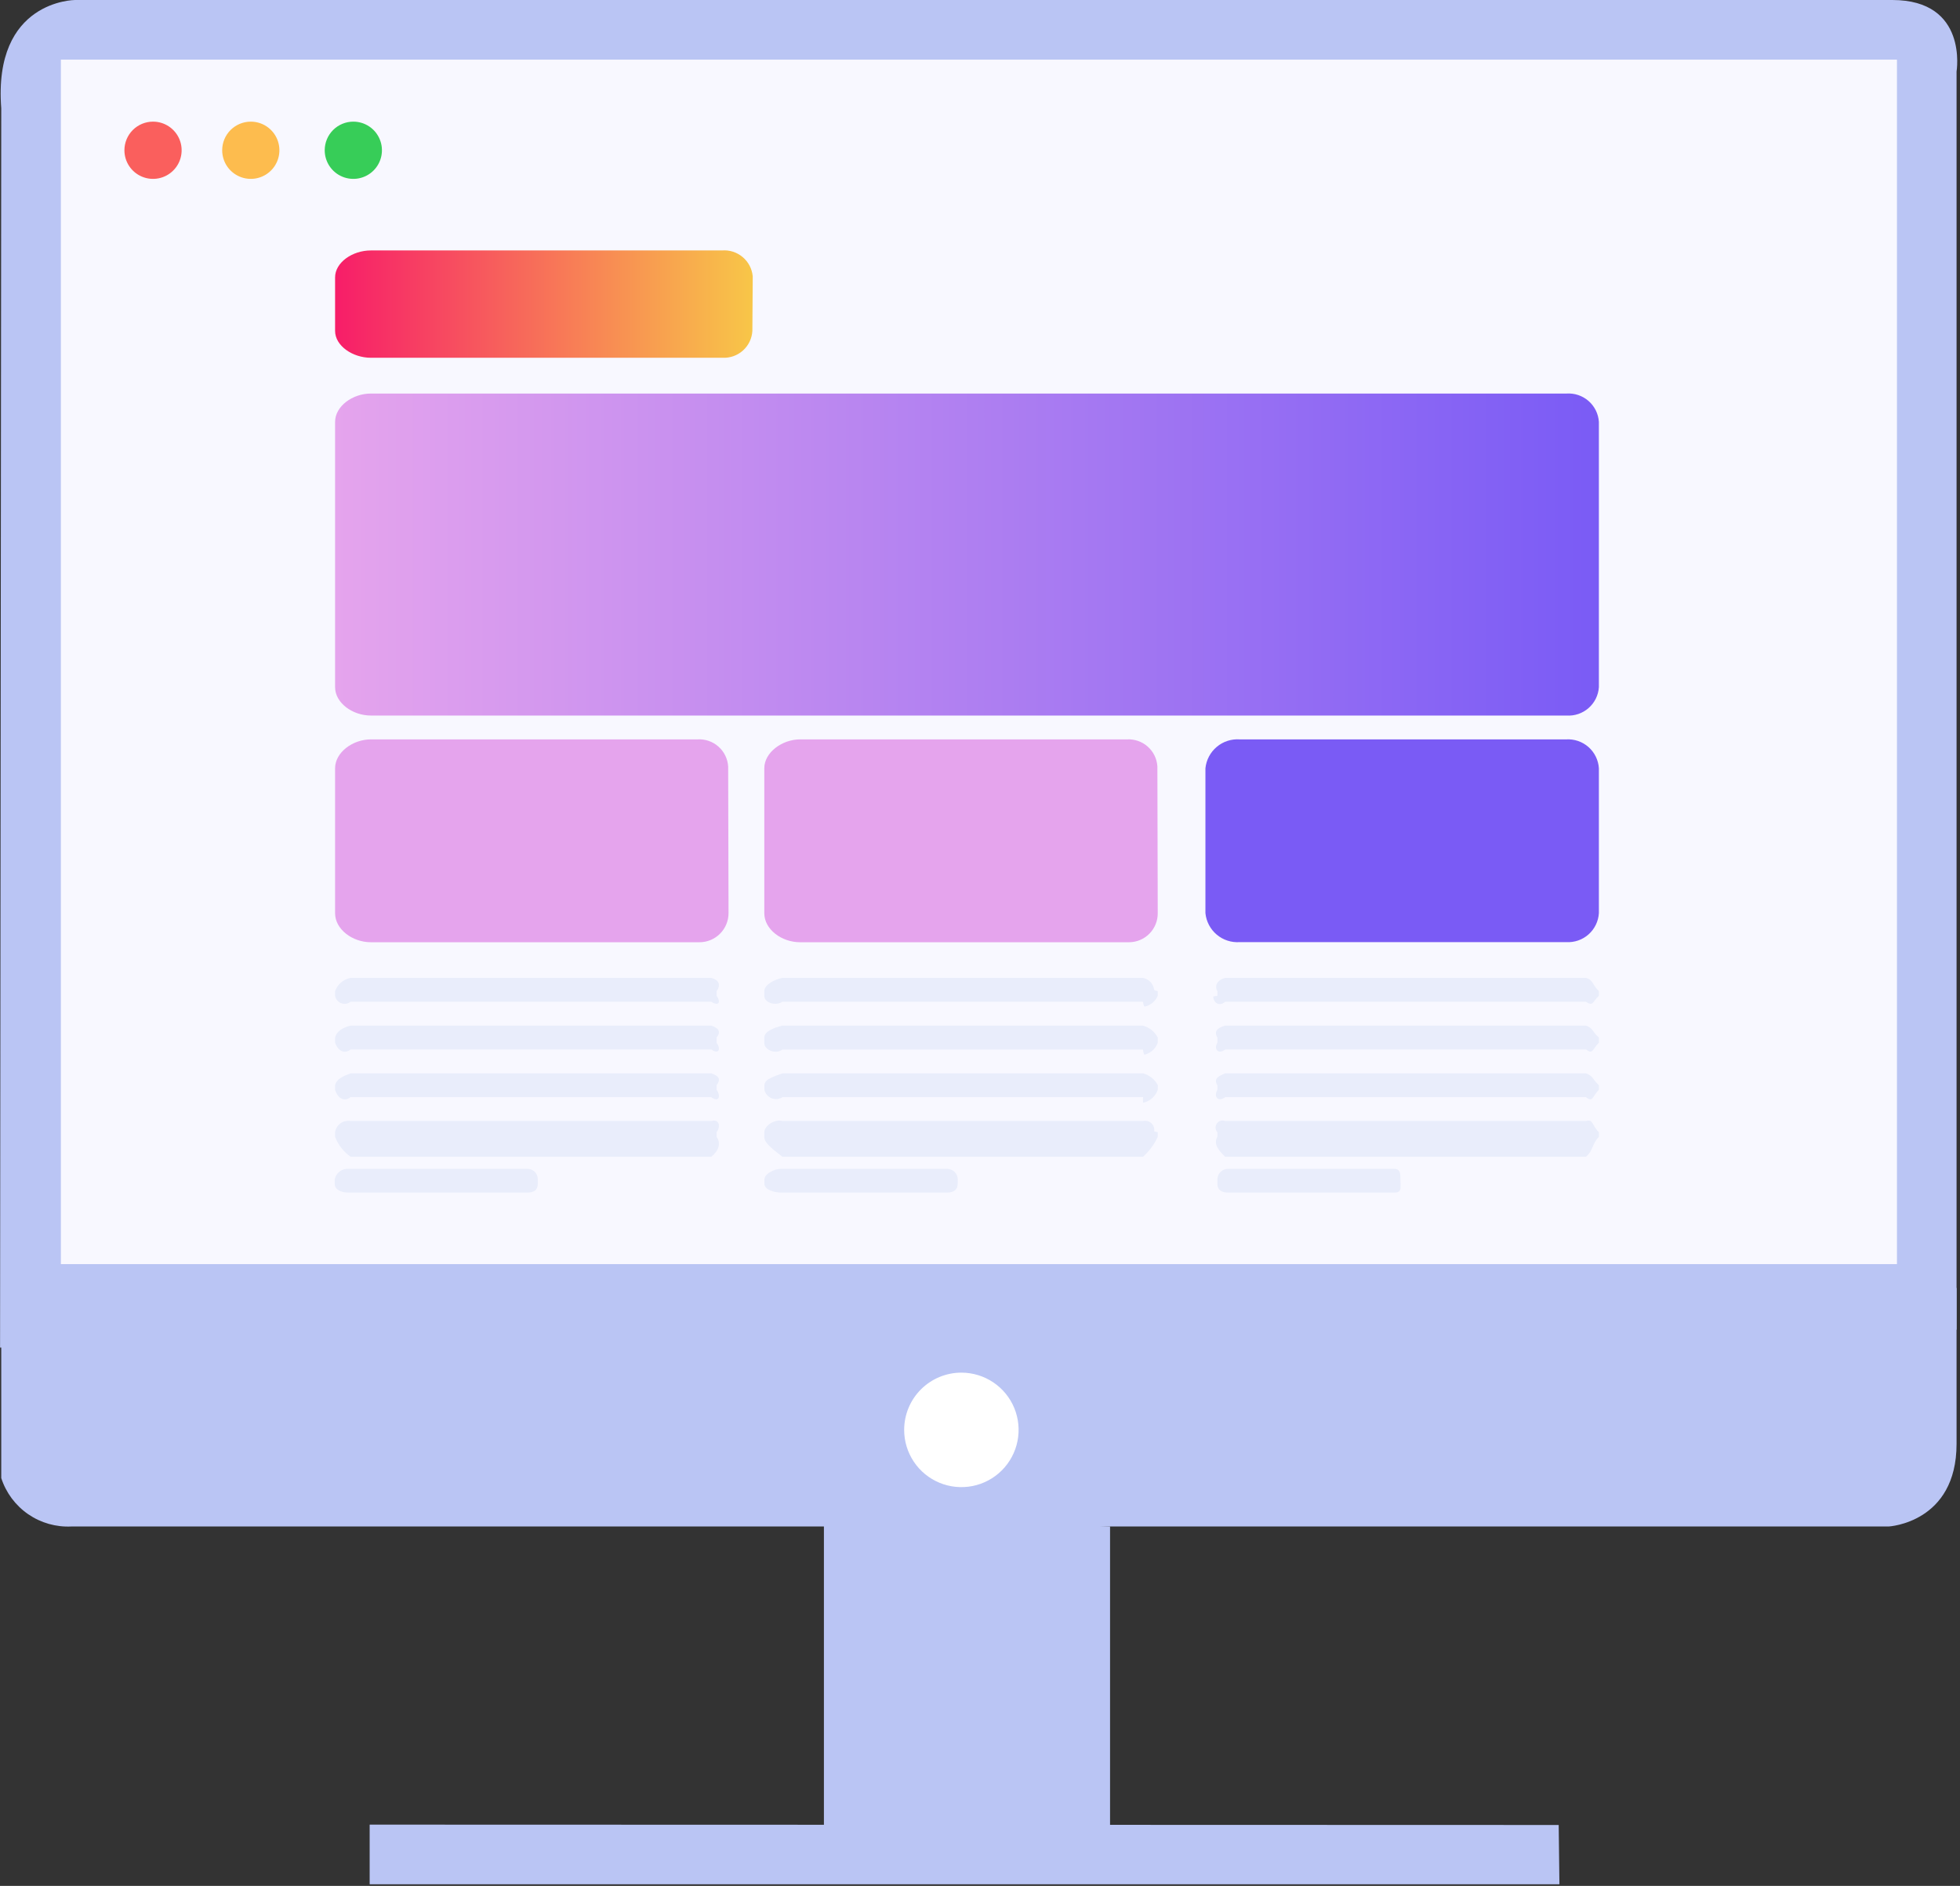 <svg width="184" height="177" viewBox="0 0 184 177" fill="none" xmlns="http://www.w3.org/2000/svg">
<rect x="0" y="0" width="184" height="177" fill="#333333" stroke="none"/>
<g id="1 1" clip-path="url(#clip0)">
<path id="Vector" d="M6.833 143.266H177.309C177.309 143.266 183.677 142.93 183.677 135.51V120.881H0.118V138.722C0.564 140.099 1.451 141.29 2.643 142.112C3.835 142.933 5.264 143.339 6.71 143.266" fill="#BAC5F4"/>
<path id="Vector_2" d="M0.118 10.073L0.006 126.477L183.677 124.798V6.716C183.677 6.716 184.796 0 177.644 0H7.046C7.046 0 -0.666 -4.26966e-06 0.118 10.174" fill="#BAC5F4"/>
<path id="Vector_3" d="M77.347 174.494V142.147L104.209 143.266V171.695L77.347 174.494Z" fill="#BAC5F4"/>
<path id="Vector_4" d="M34.703 171.248L146.327 171.281L146.394 176.844H34.703V171.248Z" fill="#BAC5F4"/>
<path id="Vector_5" d="M90.252 128.827C91.315 128.827 92.353 129.143 93.237 129.733C94.12 130.323 94.809 131.162 95.216 132.144C95.622 133.126 95.729 134.206 95.521 135.248C95.314 136.29 94.802 137.248 94.051 137.999C93.3 138.75 92.342 139.262 91.3 139.469C90.258 139.676 89.178 139.57 88.196 139.163C87.214 138.757 86.375 138.068 85.785 137.185C85.195 136.301 84.88 135.263 84.88 134.2C84.88 132.775 85.446 131.409 86.453 130.401C87.461 129.394 88.827 128.827 90.252 128.827" fill="white"/>
<path id="Vector_6" d="M178.081 5.596H5.714V118.642H178.081V5.596Z" fill="#F8F8FF"/>
<path id="Vector_7" d="M14.366 11.416C14.897 11.416 15.416 11.574 15.858 11.869C16.3 12.164 16.644 12.584 16.848 13.075C17.051 13.566 17.104 14.106 17 14.627C16.897 15.148 16.641 15.627 16.265 16.002C15.89 16.378 15.411 16.634 14.89 16.737C14.369 16.841 13.829 16.788 13.338 16.584C12.847 16.381 12.428 16.037 12.132 15.595C11.837 15.153 11.68 14.634 11.68 14.103C11.68 13.39 11.963 12.707 12.466 12.203C12.97 11.7 13.653 11.416 14.366 11.416" fill="#FA5F5D"/>
<path id="Vector_8" d="M23.544 11.416C24.075 11.416 24.595 11.574 25.036 11.869C25.478 12.164 25.822 12.584 26.026 13.075C26.229 13.566 26.282 14.106 26.178 14.627C26.075 15.148 25.819 15.627 25.443 16.002C25.068 16.378 24.589 16.634 24.068 16.737C23.547 16.841 23.007 16.788 22.516 16.584C22.025 16.381 21.605 16.037 21.31 15.595C21.015 15.153 20.858 14.634 20.858 14.103C20.858 13.75 20.927 13.401 21.062 13.075C21.197 12.749 21.395 12.453 21.644 12.203C21.894 11.954 22.19 11.756 22.516 11.621C22.842 11.486 23.191 11.416 23.544 11.416" fill="#FDBC4E"/>
<path id="Vector_9" d="M33.169 11.416C33.701 11.416 34.22 11.574 34.662 11.869C35.104 12.164 35.448 12.584 35.651 13.075C35.855 13.566 35.908 14.106 35.804 14.627C35.7 15.148 35.445 15.627 35.069 16.002C34.693 16.378 34.215 16.634 33.694 16.737C33.172 16.841 32.632 16.788 32.142 16.584C31.651 16.381 31.231 16.037 30.936 15.595C30.641 15.153 30.483 14.634 30.483 14.103C30.483 13.39 30.766 12.707 31.27 12.203C31.774 11.7 32.457 11.416 33.169 11.416" fill="#37CD58"/>
<path id="Vector_10" d="M70.631 31.06C70.591 31.763 70.274 32.423 69.75 32.894C69.226 33.366 68.537 33.612 67.833 33.578H34.815C33.114 33.578 31.457 32.459 31.457 31.06V26.034C31.457 24.635 33.08 23.505 34.815 23.505H67.766C68.472 23.445 69.172 23.668 69.715 24.122C70.258 24.577 70.6 25.228 70.665 25.933C70.665 25.933 70.665 26.001 70.665 26.034L70.631 31.06Z" fill="url(#paint0_linear)"/>
<path id="Vector_11" d="M150.099 64.492C150.075 64.866 149.977 65.232 149.812 65.568C149.646 65.904 149.416 66.205 149.134 66.452C148.853 66.7 148.525 66.889 148.17 67.01C147.815 67.131 147.44 67.18 147.066 67.156H34.815C33.091 67.156 31.457 65.969 31.457 64.492V39.6C31.457 38.122 33.102 36.936 34.815 36.936H147.055C147.429 36.91 147.804 36.958 148.16 37.077C148.515 37.197 148.844 37.385 149.127 37.631C149.409 37.878 149.641 38.177 149.808 38.513C149.975 38.849 150.074 39.214 150.099 39.588V39.588V64.492Z" fill="url(#paint1_linear)"/>
<path id="Vector_12" d="M68.393 85.702C68.393 86.062 68.322 86.418 68.184 86.75C68.046 87.082 67.844 87.383 67.589 87.637C67.334 87.891 67.032 88.092 66.699 88.229C66.367 88.365 66.01 88.435 65.651 88.433H34.815C33.08 88.433 31.457 87.213 31.457 85.713V72.103C31.457 70.615 33.114 69.394 34.815 69.394H65.46C65.819 69.37 66.178 69.417 66.518 69.532C66.858 69.648 67.172 69.829 67.441 70.067C67.711 70.304 67.931 70.592 68.088 70.915C68.246 71.237 68.338 71.588 68.359 71.946C68.359 71.946 68.359 72.047 68.359 72.103L68.393 85.702Z" fill="url(#paint2_linear)"/>
<path id="Vector_13" d="M108.686 85.702C108.689 86.059 108.622 86.413 108.488 86.743C108.354 87.073 108.156 87.374 107.905 87.628C107.654 87.882 107.356 88.084 107.027 88.222C106.698 88.36 106.346 88.432 105.989 88.433H75.108C73.362 88.433 71.751 87.213 71.751 85.713V72.103C71.751 70.615 73.43 69.394 75.108 69.394H105.788C106.504 69.352 107.209 69.595 107.746 70.072C108.283 70.548 108.61 71.218 108.653 71.935C108.653 71.991 108.653 72.047 108.653 72.103L108.686 85.702Z" fill="url(#paint3_linear)"/>
<path id="Vector_14" d="M150.099 85.702C150.053 86.469 149.704 87.187 149.129 87.697C148.554 88.207 147.8 88.468 147.032 88.422H116.387C115.601 88.478 114.824 88.225 114.222 87.717C113.62 87.209 113.24 86.486 113.163 85.702V72.103C113.243 71.321 113.624 70.601 114.226 70.095C114.828 69.589 115.603 69.338 116.387 69.394H147.021C147.401 69.37 147.782 69.421 148.143 69.544C148.503 69.667 148.835 69.86 149.121 70.111C149.407 70.363 149.641 70.668 149.808 71.01C149.976 71.352 150.075 71.723 150.099 72.103V72.103V85.702Z" fill="url(#paint4_linear)"/>
<path id="Vector_15" d="M108.686 93.459C108.581 93.707 108.418 93.928 108.212 94.103C108.006 94.278 107.762 94.402 107.5 94.466C107.433 94.466 107.366 94.466 107.298 94.018H73.452C72.758 94.466 71.728 94.074 71.751 93.459V93.022C71.751 92.407 72.758 91.903 73.452 91.78H107.298C107.558 91.828 107.797 91.955 107.983 92.143C108.17 92.331 108.294 92.571 108.339 92.832C108.339 92.899 108.339 92.955 108.686 93.022V93.459Z" fill="#E9EDFB"/>
<path id="Vector_16" d="M108.686 97.869C108.587 98.141 108.423 98.385 108.209 98.58C107.994 98.775 107.736 98.915 107.455 98.988C107.455 98.988 107.354 98.988 107.298 98.507H73.452C72.758 98.999 71.728 98.507 71.751 97.88V97.376C71.751 96.772 72.758 96.425 73.452 96.257H107.298C107.594 96.338 107.87 96.48 108.109 96.672C108.347 96.865 108.544 97.104 108.686 97.376V97.869Z" fill="#E9EDFB"/>
<path id="Vector_17" d="M108.686 102.29C108.58 102.592 108.397 102.863 108.156 103.074C107.915 103.286 107.624 103.432 107.31 103.499C107.292 103.324 107.292 103.147 107.31 102.972H73.463C73.312 103.071 73.14 103.131 72.961 103.149C72.782 103.166 72.602 103.141 72.435 103.074C72.268 103.007 72.12 102.9 72.002 102.764C71.885 102.628 71.803 102.465 71.762 102.29V101.853C71.762 101.249 72.769 101.003 73.463 100.734H107.31C107.605 100.815 107.881 100.957 108.12 101.149C108.359 101.342 108.555 101.581 108.698 101.853L108.686 102.29Z" fill="#E9EDFB"/>
<path id="Vector_18" d="M108.686 106.7C108.358 107.412 107.885 108.048 107.298 108.569H73.452C72.758 108.009 71.728 107.315 71.751 106.7V106.263C71.751 105.648 72.758 104.998 73.452 105.211H107.298C107.436 105.178 107.58 105.179 107.717 105.215C107.855 105.251 107.981 105.32 108.085 105.417C108.189 105.513 108.268 105.633 108.314 105.767C108.36 105.901 108.373 106.045 108.35 106.185C108.35 106.185 108.351 106.185 108.686 106.263V106.7Z" fill="#E9EDFB"/>
<path id="Vector_19" d="M89.905 111.11C89.905 111.658 89.536 111.927 88.898 111.927H73.318C72.691 111.927 71.762 111.658 71.762 111.11V110.707C71.762 110.158 72.691 109.699 73.318 109.699H88.909C89.041 109.699 89.172 109.725 89.294 109.776C89.417 109.827 89.528 109.901 89.621 109.994C89.715 110.088 89.789 110.199 89.84 110.321C89.89 110.443 89.916 110.574 89.916 110.707L89.905 111.11Z" fill="#E9EDFB"/>
<path id="Vector_20" d="M150.099 93.459C149.461 94.074 149.573 94.466 148.879 94.018H115.021C114.451 94.511 113.902 94.097 113.902 93.526C113.902 93.526 113.902 93.526 114.283 93.459V93.022C113.936 92.429 114.428 91.903 115.021 91.78H148.879C149.573 91.959 149.461 92.407 150.099 93.022V93.459Z" fill="#E9EDFB"/>
<path id="Vector_21" d="M150.099 97.869C149.461 98.484 149.573 98.988 148.879 98.495H115.022C114.406 98.988 113.902 98.495 114.283 97.869V97.376C113.902 96.772 114.372 96.425 115.022 96.257H148.879C149.573 96.481 149.461 96.828 150.099 97.376V97.869Z" fill="#E9EDFB"/>
<path id="Vector_22" d="M150.099 102.29C149.461 102.894 149.573 103.499 148.879 102.972H115.022C114.384 103.454 113.902 102.972 114.283 102.29V101.853C113.902 101.249 114.372 101.003 115.022 100.734H148.879C149.573 100.991 149.461 101.238 150.099 101.853V102.29Z" fill="#E9EDFB"/>
<path id="Vector_23" d="M150.099 106.7C149.461 107.315 149.573 108.009 148.879 108.569H115.021C114.361 107.931 113.902 107.36 114.283 106.7V106.263C114.184 106.152 114.125 106.011 114.117 105.862C114.108 105.713 114.15 105.566 114.236 105.445C114.321 105.323 114.445 105.233 114.588 105.191C114.73 105.149 114.883 105.156 115.021 105.211H148.879C149.573 104.998 149.461 105.648 150.099 106.263V106.7Z" fill="#E9EDFB"/>
<path id="Vector_24" d="M131.486 111.11C131.486 111.658 131.486 111.927 130.893 111.927H115.29C114.663 111.927 114.283 111.658 114.283 111.11V110.707C114.283 110.439 114.389 110.183 114.578 109.994C114.767 109.805 115.023 109.699 115.29 109.699H130.87C131.497 109.699 131.463 110.192 131.463 110.707L131.486 111.11Z" fill="#E9EDFB"/>
<path id="Vector_25" d="M67.273 93.459C67.71 94.074 67.464 94.466 66.77 94.018H32.912C32.789 94.116 32.642 94.179 32.486 94.203C32.331 94.226 32.172 94.209 32.025 94.153C31.878 94.096 31.749 94.002 31.649 93.881C31.55 93.759 31.483 93.614 31.457 93.459V93.022C31.569 92.706 31.763 92.424 32.018 92.206C32.274 91.988 32.582 91.841 32.912 91.78H66.77C67.464 91.959 67.71 92.407 67.273 93.022V93.459Z" fill="#E9EDFB"/>
<path id="Vector_26" d="M67.273 97.869C67.71 98.484 67.464 98.988 66.77 98.495H32.912C32.241 99.022 31.67 98.495 31.457 97.869V97.376C31.602 96.772 32.218 96.425 32.912 96.257H66.77C67.464 96.481 67.71 96.828 67.273 97.376V97.869Z" fill="#E9EDFB"/>
<path id="Vector_27" d="M67.273 102.29C67.71 102.894 67.464 103.499 66.77 102.972H32.912C32.229 103.487 31.67 102.972 31.457 102.29V101.853C31.602 101.249 32.218 101.003 32.912 100.734H66.77C67.464 100.991 67.71 101.238 67.273 101.853V102.29Z" fill="#E9EDFB"/>
<path id="Vector_28" d="M57.2 105.211H66.77C67.464 104.998 67.71 105.648 67.273 106.263V106.7C67.71 107.315 67.464 108.009 66.77 108.569H32.912C32.256 108.1 31.75 107.451 31.457 106.7V106.263C31.481 106.098 31.539 105.939 31.626 105.795C31.712 105.652 31.827 105.528 31.963 105.43C32.098 105.332 32.252 105.262 32.415 105.225C32.578 105.187 32.747 105.182 32.912 105.211H57.2Z" fill="#E9EDFB"/>
<path id="Vector_29" d="M50.484 111.11C50.484 111.658 50.171 111.927 49.488 111.927H32.699C32.028 111.927 31.423 111.658 31.423 111.11V110.707C31.475 110.411 31.634 110.145 31.869 109.959C32.105 109.774 32.4 109.681 32.699 109.699H49.488C49.616 109.695 49.743 109.716 49.862 109.761C49.981 109.806 50.09 109.874 50.183 109.961C50.276 110.049 50.35 110.154 50.402 110.27C50.453 110.386 50.482 110.512 50.484 110.639C50.484 110.639 50.484 110.639 50.484 110.718V111.11Z" fill="#E9EDFB"/>
</g>
<defs>
<linearGradient id="paint0_linear" x1="31.457" y1="28.541" x2="70.631" y2="28.541" gradientUnits="userSpaceOnUse">
<stop stop-color="#F71D69"/>
<stop offset="1" stop-color="#F8C648"/>
</linearGradient>
<linearGradient id="paint1_linear" x1="31.457" y1="52.046" x2="150.099" y2="52.046" gradientUnits="userSpaceOnUse">
<stop stop-color="#E5A4ED"/>
<stop offset="1" stop-color="#7A5BF5"/>
</linearGradient>
<linearGradient id="paint2_linear" x1="31.457" y1="7811.17" x2="39589.7" y2="7811.17" gradientUnits="userSpaceOnUse">
<stop stop-color="#E5A4ED"/>
<stop offset="1" stop-color="#7A5BF5"/>
</linearGradient>
<linearGradient id="paint3_linear" x1="39740.9" y1="7810.59" x2="40959.8" y2="7810.59" gradientUnits="userSpaceOnUse">
<stop stop-color="#E5A4ED"/>
<stop offset="1" stop-color="#7A5BF5"/>
</linearGradient>
<linearGradient id="paint4_linear" x1="41148.8" y1="7810.39" x2="150.098" y2="7810.39" gradientUnits="userSpaceOnUse">
<stop stop-color="#E5A4ED"/>
<stop offset="1" stop-color="#7A5BF5"/>
</linearGradient>
<clipPath id="clip0">
<rect width="183.75" height="176.844" fill="white"/>
</clipPath>
</defs>
</svg>
